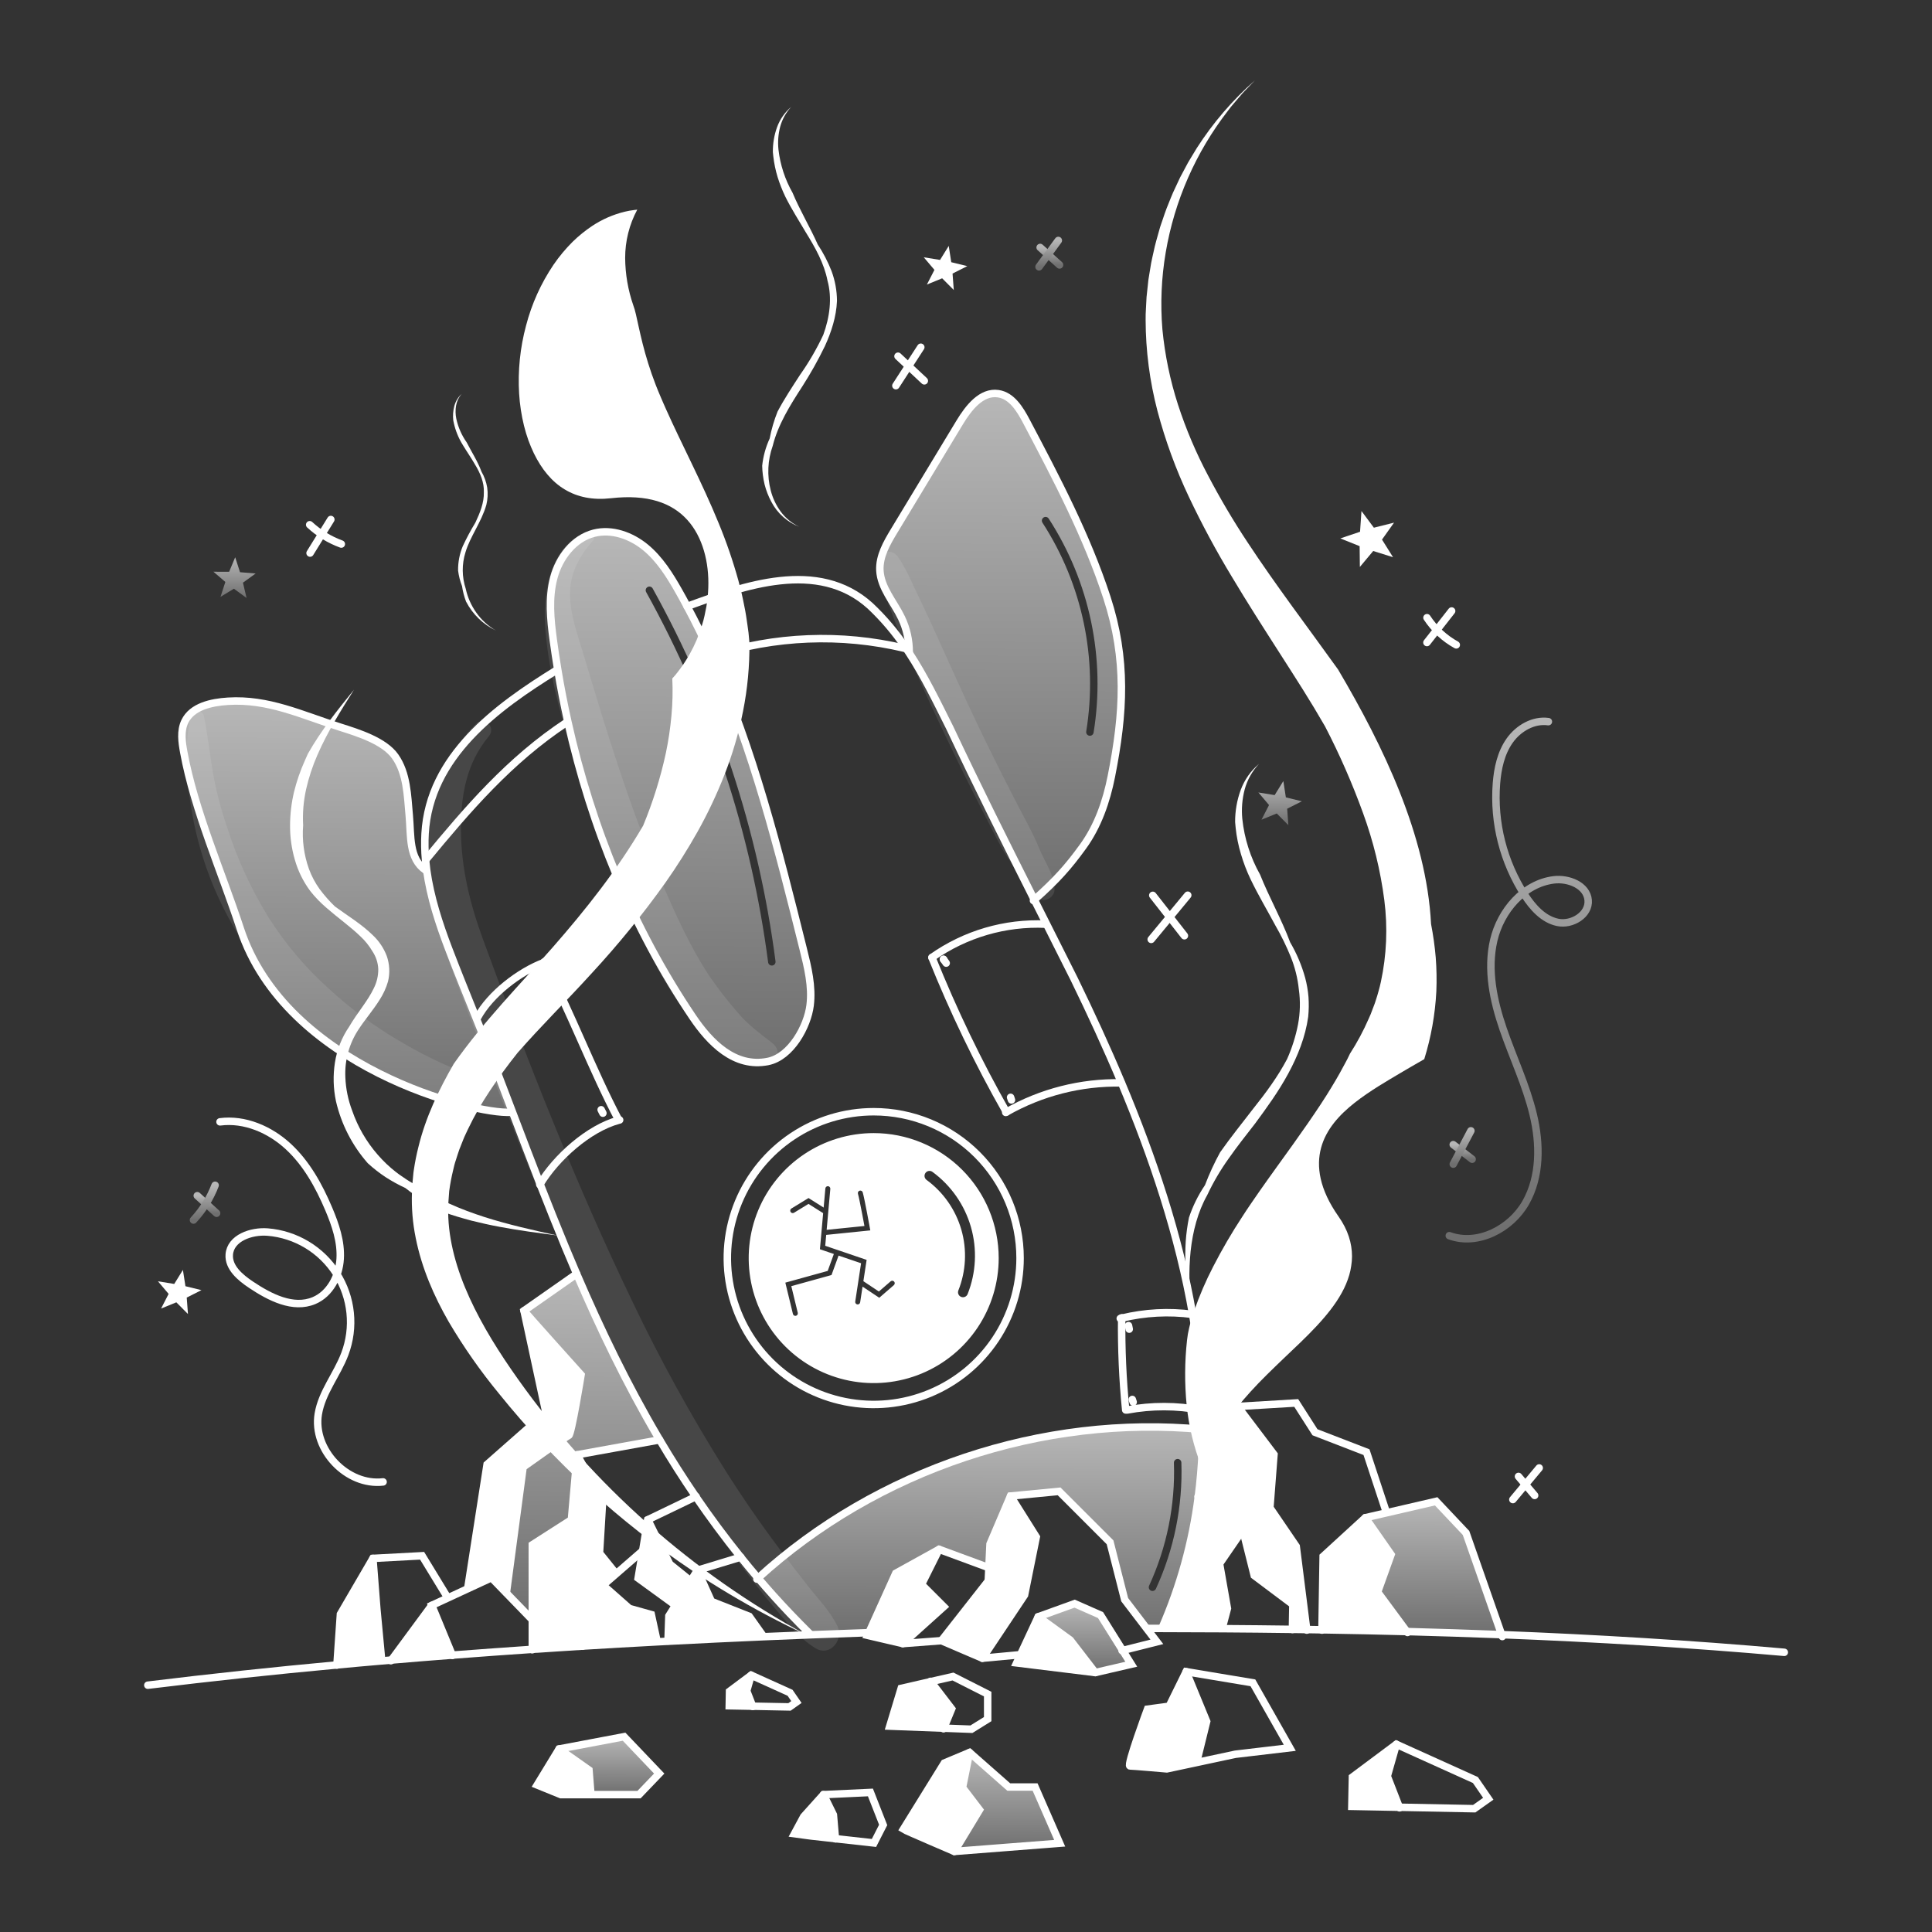 <svg width="960" height="960" viewBox="0 0 960 960" fill="none" xmlns="http://www.w3.org/2000/svg">
<rect x="0" y="0" width="960" height="960" fill="#333333" stroke="none"/>
<g clip-path="url(#clip0_46_7729)">
<g clip-path="url(#clip1_46_7729)">
<path fill-rule="evenodd" clip-rule="evenodd" d="M552.22 385.814C558.502 354.26 559.998 327.504 550.02 296.927C540.055 266.338 524.97 237.715 509.963 209.274C506.81 203.29 502.73 196.624 496.041 195.624C487.67 194.375 481.266 202.647 476.876 209.892C466.02 227.853 455.165 245.81 444.309 263.763C440.646 269.822 436.863 276.35 437.209 283.422C437.513 289.385 440.668 294.553 443.837 299.746C445.293 302.132 446.753 304.524 447.941 307.001C450.497 312.346 451.812 318.201 451.787 324.127L451.639 324.227C458.578 334.812 464.226 346.144 470.069 357.869C470.689 359.114 471.312 360.363 471.939 361.617C485.503 390.426 499.635 418.653 513.953 447.103C525.105 437.163 530.756 430.807 538.088 420.693C545.52 410.468 549.76 398.214 552.22 385.814ZM521.103 257.7C520.546 256.84 519.398 256.594 518.538 257.151C517.678 257.708 517.433 258.856 517.989 259.716C537.859 290.399 545.61 327.374 539.737 363.455C539.573 364.466 540.259 365.418 541.27 365.583C542.281 365.747 543.234 365.061 543.398 364.05C549.419 327.062 541.472 289.156 521.103 257.7Z" fill="url(#paint0_linear_46_7729)"/>
<path fill-rule="evenodd" clip-rule="evenodd" d="M353.601 326.131C349.842 317.723 345.811 309.451 341.434 301.315C340.111 298.793 338.727 296.283 337.317 293.801C332.792 285.801 327.808 277.84 320.724 271.991C313.64 266.142 304.018 262.68 295.118 264.955C285.029 267.552 277.845 277.022 275.162 287.087C272.479 297.152 273.527 307.81 274.927 318.122C275.595 323.046 276.337 327.962 277.153 332.872C278.587 341.557 280.269 350.19 282.197 358.772C293.841 410.949 314.357 461.161 344.241 505.425C352.624 517.814 364.914 530.771 381.581 527.433C392.939 525.17 401.253 510.012 402.539 499.539C403.701 490.118 401.389 480.659 399.089 471.448C386.801 422.164 374.286 372.323 353.601 326.131ZM324.312 292.412C323.815 291.516 322.686 291.193 321.79 291.691C320.895 292.188 320.572 293.317 321.069 294.212C352.686 351.163 373.25 413.579 381.678 478.17C381.81 479.186 382.741 479.901 383.756 479.769C384.772 479.636 385.488 478.706 385.355 477.69C376.868 412.635 356.156 349.772 324.312 292.412Z" fill="url(#paint1_linear_46_7729)"/>
<path fill-rule="evenodd" clip-rule="evenodd" d="M577.322 809.128C586.452 788.298 592.552 766.268 595.435 743.709C596.4 736.245 597.045 728.76 597.369 721.255C597.53 717.595 597.616 713.948 597.641 710.288C518.028 702.709 435.719 730.232 376.667 784.14C381.737 790.087 386.967 795.898 392.357 801.573C395.634 805.019 398.96 808.411 402.335 811.749L402.36 812.33C412.143 811.946 421.943 811.588 431.76 811.255L445.101 781.778L466.624 769.859L491.069 778.872L491.378 778.885L491.934 767.238L502.122 743.375L526.27 741.05L551.579 766.36L558.849 794.872L569.965 809.437H569.977L570.336 809.153H570.358C572.675 809.153 575.004 809.153 577.322 809.165V809.128ZM587.022 726.738C586.988 725.715 586.131 724.913 585.107 724.947C584.083 724.981 583.281 725.839 583.315 726.862C584.018 747.899 579.795 768.808 570.985 787.924C570.556 788.854 570.963 789.956 571.893 790.385C572.823 790.813 573.924 790.407 574.353 789.477C583.406 769.836 587.744 748.352 587.022 726.738Z" fill="url(#paint2_linear_46_7729)"/>
<path fill-rule="evenodd" clip-rule="evenodd" d="M434.131 564.884C446.049 564.883 457.701 568.416 467.611 575.037C477.522 581.657 485.246 591.068 489.808 602.079C494.369 613.09 495.563 625.207 493.238 636.896C490.914 648.586 485.174 659.324 476.747 667.751C468.319 676.179 457.581 681.918 445.892 684.243C434.202 686.568 422.086 685.374 411.075 680.812C400.064 676.25 390.653 668.526 384.032 658.615C377.412 648.705 373.878 637.054 373.88 625.135C373.882 609.156 380.231 593.833 391.529 582.534C402.828 571.235 418.152 564.886 434.131 564.884ZM459.865 582.829C460.671 581.727 462.219 581.487 463.321 582.294C472.553 589.05 479.279 598.682 482.443 609.675C485.607 620.669 485.031 632.402 480.803 643.032C480.299 644.301 478.861 644.921 477.592 644.417C476.322 643.912 475.703 642.474 476.207 641.205C480.03 631.593 480.551 620.984 477.69 611.043C474.829 601.103 468.747 592.394 460.4 586.285C459.298 585.479 459.058 583.931 459.865 582.829ZM412.581 590.754C412.642 590.074 412.14 589.473 411.46 589.412C410.78 589.352 410.179 589.854 410.118 590.534L409.267 600.038L402.409 595.708L401.759 595.298L401.104 595.698L393.249 600.498C392.666 600.854 392.482 601.615 392.838 602.198C393.195 602.781 393.956 602.965 394.538 602.609L401.738 598.209L409.019 602.807L407.5 619.772L407.413 620.74L408.333 621.053L414.34 623.098L411.28 631.515L391.384 637.017L390.23 637.336L390.512 638.5L394.003 652.901C394.164 653.565 394.832 653.973 395.496 653.812C396.16 653.651 396.567 652.982 396.407 652.319L393.198 639.082L412.553 633.729L413.168 633.559L413.386 632.96L416.682 623.895L427.864 627.701L426.485 636.758C426.424 636.921 426.399 637.092 426.409 637.261L424.964 646.751C424.861 647.426 425.325 648.057 426 648.159C426.675 648.262 427.306 647.798 427.409 647.123L428.598 639.314L436.121 644.33L436.905 644.852L437.616 644.235L444.161 638.562C444.677 638.115 444.733 637.334 444.286 636.818C443.839 636.302 443.058 636.246 442.542 636.694L436.709 641.749L429.009 636.616L430.465 627.05L430.621 626.027L429.641 625.694L410.05 619.025L410.534 613.612L431.116 611.512L432.446 611.376L432.207 610.061L430.99 610.282C432.207 610.061 432.207 610.06 432.207 610.06L432.207 610.06L432.206 610.058L432.205 610.05L432.199 610.019L432.177 609.897L432.092 609.434C432.019 609.034 431.913 608.458 431.783 607.759C431.524 606.359 431.169 604.461 430.787 602.467C430.029 598.514 429.144 594.081 428.688 592.486C428.501 591.829 427.816 591.449 427.16 591.637C426.503 591.824 426.123 592.509 426.31 593.165C426.728 594.627 427.589 598.922 428.358 602.933C428.739 604.92 429.093 606.813 429.352 608.209C429.419 608.571 429.48 608.9 429.533 609.188L410.759 611.103L412.581 590.754Z" fill="#fff"/>
<path d="M728.461 761.711L746.155 812.244C730.44 811.638 714.733 811.127 699.034 810.71L684.534 791.088L691.223 772.468L678.423 754.144L688.945 751.708L713.624 746L728.461 761.711Z" fill="url(#paint3_linear_46_7729)"/>
<path d="M684.531 791.088L699.031 810.71C684.986 810.352 670.937 810.06 656.882 809.833L657.463 773.346L678.42 754.146L691.22 772.47L684.531 791.088Z" fill="#fff"/>
<path d="M689.328 882.584L695.325 898.014L671.722 897.569L672.018 883.017L693.841 866.733L689.328 882.584Z" fill="#fff"/>
<path d="M644.089 768.4L649.294 809.709C646.933 809.672 644.559 809.647 642.194 809.622L642.417 797.27L623.217 782.87L617.542 760.182L595.434 743.712C596.398 736.246 597.041 728.761 597.363 721.259L597.536 721.271L615.001 698.863L633.04 722.726L631 749.198L644.089 768.4Z" fill="#fff"/>
<path d="M617.542 760.178L605.981 776.978L609.9 799.233L607.292 809.051V809.273C597.302 809.211 587.311 809.174 577.321 809.162V809.125C586.451 788.295 592.551 766.265 595.434 743.706L617.542 760.178Z" fill="#fff"/>
<path d="M589.4 830.654L599.575 855.383L594.63 875.462L594.691 875.771L579.791 878.949C579.791 878.949 563.211 877.49 561.468 877.49C559.725 877.49 570.197 849.275 570.197 849.275L580.954 847.816L589.4 830.654Z" fill="#fff"/>
<path d="M557.847 820.107L562.125 826.945L544.234 831.087L531.795 814.951L515.87 803.378L533.972 796.838L546.843 802.513L557.847 820.107Z" fill="url(#paint4_linear_46_7729)"/>
<path d="M531.795 814.951L544.234 831.087L505.175 826.289L507.042 822.283L515.87 803.378L531.795 814.951Z" fill="#fff"/>
<path d="M514.337 887.962L526.553 915.893L474.19 919.973L486.703 899.313L478.258 888.259L481.757 870.801L501.243 887.962H514.337Z" fill="url(#paint5_linear_46_7729)"/>
<path d="M502.121 743.375L514.918 763.739L509.095 792.547L488.15 823.965L467.786 815.236L491.068 785.562L491.377 778.885L491.933 767.238L502.121 743.375Z" fill="#fff"/>
<path d="M478.258 888.259L486.703 899.313L474.19 919.973C474.19 919.973 449.746 909.5 448.881 908.92L469.245 876.043L481.757 870.801L478.258 888.259Z" fill="#fff"/>
<path d="M462.506 835.575L472.88 849.126L468.936 858.721L442.118 857.707L447.793 838.95L462.506 835.575Z" fill="#fff"/>
<path d="M468.948 798.359L448.584 816.695L431.138 812.615L431.756 811.255L445.097 781.778L466.623 769.859L457.894 787.305L468.948 798.359Z" fill="#fff"/>
<path d="M414.113 901.786L415.114 913.631L402.836 912.258L394.762 911.17L399.35 902.663L409.167 891.746L414.113 901.786Z" fill="#fff"/>
<path d="M379.27 812.985L379.282 813.27C363.482 813.95 347.701 814.704 331.94 815.532L331.927 815.384L332.36 802.946L335.674 797.654L343.241 785.537L346.541 780.257L353.527 795.75L372.296 803.168L379.27 812.985Z" fill="#fff"/>
<path d="M371.023 840.212L373.99 847.803L362.368 847.581L362.504 840.422L373.249 832.397L371.023 840.212Z" fill="#fff"/>
<path d="M319.34 770.564L321.887 755.158L332.805 777.203L342.833 785.277L343.241 785.537L335.674 797.654L335.414 797.493L317.09 784.177L318.277 777.03L318.895 773.284L319.34 770.564Z" fill="#fff"/>
<path d="M327.785 715.456L286.761 722.875L283.929 755.158L264.505 767.6V804.891L251.523 791.5L251.634 791.389L259.934 728.989C259.934 728.989 281.312 713.706 282.623 713.274C283.934 712.842 288.731 683.167 288.731 683.167C288.731 683.167 261.231 652.615 260.367 651.304L286.542 632.98H286.554C298.449 660.651 311.53 687.828 326.8 713.805C327.118 714.356 327.451 714.912 327.785 715.456Z" fill="url(#paint6_linear_46_7729)"/>
<path d="M310.104 862.949L327.563 881.273L317.523 891.746H293.635L292.658 879.53L277.821 869.057L310.104 862.949Z" fill="url(#paint7_linear_46_7729)"/>
<path d="M326.475 815.384L326.499 815.817C314.11 816.472 301.737 817.181 289.382 817.943L290.037 810.364L299.637 787.676L312.731 799.236L323.631 802.29L326.475 815.384Z" fill="#fff"/>
<path d="M264.505 804.887V767.6L283.929 755.162L286.761 722.879L299.422 746L297.888 771.742L305.962 781.782L306.162 782.017L299.634 787.68L290.034 810.368L289.379 817.948C281.082 818.455 272.789 818.989 264.502 819.548L264.505 804.887Z" fill="#fff"/>
<path d="M292.658 879.53L293.635 891.746H278.687L266.904 886.948L277.821 869.057L292.658 879.53Z" fill="#fff"/>
<path d="M288.727 683.161C288.727 683.161 283.927 712.835 282.619 713.268C281.311 713.701 259.93 728.983 259.93 728.983L251.63 791.383L251.519 791.494L244.211 783.965L232.511 789.38L232.424 789.195L242.019 727.67L271.26 701.915L260.36 651.296C261.228 652.609 288.727 683.161 288.727 683.161Z" fill="#fff"/>
<path d="M253.81 552.681C235.659 553.881 142.01 530.363 119.41 461.47C110.249 433.551 96.574 402.554 91.331 373.87C90.392 368.726 89.575 363.17 91.85 358.476C95.461 351.021 105.031 348.968 113.302 348.449C133.394 347.2 149.74 355.2 168.942 361.283C177.98 364.152 190.975 368.183 196.403 375.947C202.239 384.293 202.449 395.161 203.364 405.3C204.279 415.439 203.055 426.591 211.438 432.378L212.006 432.303C213.849 445.803 218.188 459.023 223.006 471.659C227.382 483.12 232.031 494.483 236.594 505.871C238.733 511.2 240.86 516.541 242.924 521.895C246.831 532.046 250.714 542.212 254.571 552.395L253.81 552.681Z" fill="url(#paint8_linear_46_7729)"/>
<path d="M214.541 797.7L224.729 822.416C214.652 823.184 204.575 824 194.499 824.864L214.541 797.7Z" fill="#fff"/>
<path d="M189.664 825.2L189.677 825.287C182.258 825.931 174.84 826.597 167.421 827.287L169.152 802.064L185.3 774.36L187.265 799.669L189.664 825.2Z" fill="#fff"/>
<path d="M276.648 332.956C246.603 351.465 213.392 375.835 211.216 414.275C210.979 418.623 211.057 422.983 211.451 427.32C211.599 428.989 211.785 430.646 212.007 432.302C213.85 445.802 218.189 459.021 223.007 471.658C227.383 483.119 232.032 494.482 236.595 505.87C238.734 511.199 240.861 516.54 242.925 521.894C246.832 532.045 250.714 542.211 254.572 552.394C259.123 564.4 263.723 576.389 268.372 588.362C272.438 598.773 276.601 609.15 280.86 619.495C282.726 623.996 284.622 628.489 286.547 632.972C298.442 660.644 311.523 687.82 326.793 713.797C327.115 714.354 327.448 714.91 327.782 715.454C333.456 725.049 339.441 734.455 345.735 743.67C352.783 753.981 360.218 764 368.04 773.727C370.847 777.239 373.72 780.709 376.658 784.138C381.724 790.085 386.954 795.896 392.348 801.571C395.624 805.009 398.95 808.401 402.326 811.747" stroke="#fff" stroke-width="3.709" stroke-miterlimit="10" stroke-linecap="round"/>
<path d="M577.321 809.128C586.451 788.298 592.551 766.268 595.434 743.709C596.399 736.242 597.042 728.758 597.363 721.255C597.524 717.595 597.61 713.948 597.635 710.288C597.635 707.088 597.594 703.882 597.512 700.669C597.019 684.721 595.382 668.829 592.612 653.116C585.849 613.933 572.817 575.11 557.251 538.016C549.857 520.409 541.894 503.186 533.758 486.494C529.158 477.283 524.558 468.129 519.958 459.033C517.958 455.039 515.955 451.062 513.949 447.101C499.631 418.651 485.499 390.424 471.935 361.615C465.407 348.558 459.311 335.934 451.635 324.225C451.091 323.397 450.547 322.581 449.978 321.765C444.9 314.219 438.995 307.264 432.372 301.03C406.407 277.538 369.326 291.139 341.432 301.314H341.42" stroke="#fff" stroke-width="3.709" stroke-miterlimit="10" stroke-linecap="round"/>
<path d="M570.335 809.153C572.659 809.153 574.996 809.153 577.321 809.165C587.311 809.177 597.301 809.214 607.292 809.276C618.926 809.35 630.559 809.466 642.192 809.622C644.553 809.647 646.927 809.672 649.292 809.709C651.827 809.746 654.361 809.783 656.884 809.833C670.942 810.055 684.992 810.348 699.033 810.711C714.736 811.131 730.443 811.642 746.154 812.244C792.94 814.074 839.726 816.868 886.612 821.022" stroke="#fff" stroke-width="3.709" stroke-miterlimit="10" stroke-linecap="round"/>
<path d="M73.452 837.368C104.785 833.535 136.108 830.176 167.421 827.291C174.839 826.586 182.258 825.919 189.677 825.291C191.284 825.143 192.891 825.007 194.499 824.87C204.575 824.004 214.652 823.188 224.729 822.422C237.984 821.396 251.242 820.436 264.505 819.541C272.801 818.985 281.093 818.454 289.382 817.947C301.746 817.181 314.118 816.472 326.499 815.82C328.317 815.72 330.122 815.62 331.94 815.536C347.704 814.707 363.485 813.953 379.282 813.273C386.961 812.951 394.652 812.638 402.354 812.333C412.134 811.95 421.934 811.592 431.754 811.258" stroke="#fff" stroke-width="3.709" stroke-miterlimit="10" stroke-linecap="round"/>
<path d="M513.521 447.486C513.669 447.362 513.805 447.226 513.954 447.102C525.106 437.162 530.754 430.802 538.089 420.692C545.52 410.467 549.761 398.214 552.221 385.813C558.502 354.259 559.998 327.503 550.021 296.926C540.044 266.349 524.971 237.714 509.961 209.276C506.808 203.292 502.728 196.627 496.039 195.626C487.668 194.377 481.264 202.649 476.874 209.894C466.019 227.859 455.163 245.816 444.307 263.765C440.647 269.824 436.864 276.352 437.207 283.424C437.652 292.129 444.168 299.139 447.939 307.003C450.495 312.349 451.81 318.203 451.784 324.128" stroke="#fff" stroke-width="3.709" stroke-miterlimit="10" stroke-linecap="round"/>
<path d="M211.438 432.377C203.055 426.59 204.279 415.438 203.364 405.299C202.449 395.16 202.239 384.292 196.403 375.946C190.975 368.181 177.98 364.146 168.942 361.282C149.742 355.199 133.394 347.199 113.303 348.448C105.031 348.967 95.461 351.02 91.851 358.475C89.575 363.175 90.392 368.725 91.331 373.869C96.574 402.554 110.249 433.551 119.41 461.469C142.01 530.362 235.659 553.879 253.81 552.68" stroke="#fff" stroke-width="3.709" stroke-miterlimit="10" stroke-linecap="round"/>
<path d="M282.2 358.772C293.847 410.949 314.36 461.161 344.244 505.425C352.627 517.814 364.917 530.771 381.584 527.433C392.947 525.17 401.256 510.012 402.542 499.539C403.704 490.118 401.392 480.659 399.092 471.448C386.802 422.164 374.292 372.323 353.604 326.13C349.845 317.723 345.814 309.451 341.437 301.315C340.114 298.793 338.73 296.283 337.32 293.798C332.795 285.798 327.82 277.823 320.727 271.987C313.634 266.151 304.027 262.677 295.121 264.952C285.032 267.552 277.848 277.02 275.165 287.084C272.482 297.148 273.533 307.807 274.93 318.118C275.597 323.039 276.339 327.956 277.156 332.869C278.589 341.549 280.27 350.183 282.2 358.772Z" stroke="#fff" stroke-width="3.709" stroke-miterlimit="10" stroke-linecap="round"/>
<path d="M354.06 325.933C384.908 315.935 417.912 314.618 449.46 322.125" stroke="#fff" stroke-width="3.709" stroke-miterlimit="10" stroke-linecap="round"/>
<path d="M211.5 427.32C232.075 402.42 253.094 377.689 281.63 358.896" stroke="#fff" stroke-width="3.709" stroke-miterlimit="10" stroke-linecap="round"/>
<path d="M376.105 784.647C376.29 784.473 376.476 784.313 376.661 784.14C435.713 730.232 518.022 702.709 597.635 710.288C597.722 710.3 597.796 710.3 597.882 710.313" stroke="#fff" stroke-width="3.709" stroke-miterlimit="10" stroke-linecap="round"/>
<path d="M494.394 625.135C494.395 637.053 490.863 648.704 484.242 658.614C477.622 668.524 468.212 676.249 457.202 680.811C446.192 685.373 434.076 686.568 422.387 684.244C410.698 681.92 399.96 676.182 391.532 667.756C383.104 659.329 377.363 648.593 375.037 636.904C372.711 625.216 373.903 613.1 378.462 602.088C383.022 591.077 390.745 581.665 400.653 575.043C410.562 568.421 422.212 564.885 434.13 564.884C450.111 564.883 465.438 571.231 476.739 582.53C488.041 593.829 494.391 609.154 494.394 625.135Z" stroke="#fff" stroke-width="3.709" stroke-miterlimit="10" stroke-linecap="round"/>
<path d="M506.869 625.135C506.871 639.52 502.606 653.583 494.615 665.545C486.625 677.506 475.266 686.83 461.976 692.336C448.687 697.842 434.062 699.284 419.953 696.479C405.844 693.674 392.884 686.748 382.711 676.577C372.538 666.406 365.61 653.447 362.802 639.338C359.994 625.229 361.434 610.605 366.937 597.314C372.441 584.024 381.763 572.663 393.723 564.67C405.683 556.677 419.745 552.41 434.13 552.409C443.682 552.408 453.14 554.288 461.965 557.942C470.79 561.597 478.808 566.953 485.563 573.707C492.317 580.46 497.675 588.478 501.331 597.302C504.987 606.126 506.869 615.584 506.869 625.135V625.135Z" stroke="#fff" stroke-width="3.709" stroke-miterlimit="10" stroke-linecap="round"/>
<path d="M519.58 459.219C499.429 458.308 479.548 464.133 463.075 475.775" stroke="#fff" stroke-width="3.709" stroke-miterlimit="10" stroke-linecap="round"/>
<path d="M463.075 475.775C473.666 502.18 486.025 527.841 500.069 552.582C500.069 552.594 500.081 552.594 500.081 552.607" stroke="#fff" stroke-width="3.709" stroke-miterlimit="10" stroke-linecap="round"/>
<path d="M499.735 552.767L500.069 552.582C517.431 542.719 537.128 537.71 557.093 538.082" stroke="#fff" stroke-width="3.709" stroke-miterlimit="10" stroke-linecap="round"/>
<path d="M268.214 588.611C268.264 588.525 268.314 588.451 268.375 588.364C276.325 575.184 292.535 560.619 307.421 556.625C307.582 556.588 307.743 556.538 307.904 556.501" stroke="#fff" stroke-width="3.709" stroke-miterlimit="10" stroke-linecap="round"/>
<path d="M307.372 556.44C294.142 531.315 283.756 503.31 270.539 478.174C270.489 478.087 270.452 478.001 270.403 477.914" stroke="#fff" stroke-width="3.709" stroke-miterlimit="10" stroke-linecap="round"/>
<path d="M270.835 478.063L270.535 478.174C258.109 482.786 243.605 494 237.3 505.585" stroke="#fff" stroke-width="3.709" stroke-miterlimit="10" stroke-linecap="round"/>
<path d="M592.875 653.153L592.615 653.116C580.847 651.538 568.888 652.171 557.352 654.983C557.117 655.032 556.882 655.083 556.652 655.143" stroke="#fff" stroke-width="3.709" stroke-miterlimit="10" stroke-linecap="round"/>
<path d="M596.794 700.693C584.695 698.377 572.269 698.348 560.159 700.607" stroke="#fff" stroke-width="3.709" stroke-miterlimit="10" stroke-linecap="round"/>
<path d="M559.355 700.607C557.861 685.447 557.193 670.216 557.355 654.983V654.8" stroke="#fff" stroke-width="3.709" stroke-miterlimit="10" stroke-linecap="round"/>
<path d="M502.591 546.56C502.443 546.115 502.291 545.683 502.158 545.25" stroke="#fff" stroke-width="3.709" stroke-miterlimit="10" stroke-linecap="round"/>
<path d="M468.787 476.641C468.802 476.667 468.819 476.691 468.837 476.715C468.861 476.74 468.874 476.764 468.898 476.789" stroke="#fff" stroke-width="3.709" stroke-miterlimit="10" stroke-linecap="round"/>
<path d="M470.16 478.569C469.628 477.815 469.01 476.95 468.837 476.715" stroke="#fff" stroke-width="3.709" stroke-miterlimit="10" stroke-linecap="round"/>
<path d="M561.111 660.448C561 659.867 560.876 659.273 560.753 658.692" stroke="#fff" stroke-width="3.709" stroke-miterlimit="10" stroke-linecap="round"/>
<path d="M299.582 553.138C299.137 552.273 299.15 552.298 298.705 551.42" stroke="#fff" stroke-width="3.709" stroke-miterlimit="10" stroke-linecap="round"/>
<path d="M268.066 485.765C267.633 484.752 267.707 484.789 267.275 483.775" stroke="#fff" stroke-width="3.709" stroke-miterlimit="10" stroke-linecap="round"/>
<path d="M368.142 773.704L368.043 773.729L346.542 780.257L343.241 785.537L335.674 797.654L332.36 802.946L331.927 815.384" stroke="#fff" stroke-width="3.709" stroke-miterlimit="10" stroke-linecap="round"/>
<path d="M345.887 743.597L345.738 743.671L321.887 755.158L319.34 770.564L318.895 773.284L318.277 777.03L317.09 784.177L335.414 797.493" stroke="#fff" stroke-width="3.709" stroke-miterlimit="10" stroke-linecap="round"/>
<path d="M319.489 770.44L319.34 770.564L306.16 782.013L299.632 787.676L290.037 810.364L289.382 817.944V818.005" stroke="#fff" stroke-width="3.709" stroke-miterlimit="10" stroke-linecap="round"/>
<path d="M327.785 715.456L286.761 722.875L283.929 755.158L264.505 767.596V804.887V819.539V819.749" stroke="#fff" stroke-width="3.709" stroke-miterlimit="10" stroke-linecap="round"/>
<path d="M224.791 822.58L224.729 822.419L214.541 797.703L222.504 794.019L232.519 789.382L244.215 783.967L251.523 791.496L264.505 804.887L264.728 805.122" stroke="#fff" stroke-width="3.709" stroke-miterlimit="10" stroke-linecap="round"/>
<path d="M214.541 797.703L194.499 824.868L194.251 825.201" stroke="#fff" stroke-width="3.709" stroke-miterlimit="10" stroke-linecap="round"/>
<path d="M222.392 793.784L209.744 773.049L185.3 774.36L169.152 802.068L167.421 827.291L167.408 827.377" stroke="#fff" stroke-width="3.709" stroke-miterlimit="10" stroke-linecap="round"/>
<path d="M189.664 825.201L187.265 799.669L185.3 774.36" stroke="#fff" stroke-width="3.709" stroke-miterlimit="10" stroke-linecap="round"/>
<path d="M299.632 787.676L312.726 799.236L323.631 802.29L326.475 815.384" stroke="#fff" stroke-width="3.709" stroke-miterlimit="10" stroke-linecap="round"/>
<path d="M321.887 755.158L332.805 777.203L342.833 785.277" stroke="#fff" stroke-width="3.709" stroke-miterlimit="10" stroke-linecap="round"/>
<path d="M346.542 780.257L353.528 795.75L372.297 803.168L379.27 812.985" stroke="#fff" stroke-width="3.709" stroke-miterlimit="10" stroke-linecap="round"/>
<path d="M286.761 722.875L299.422 745.996L297.888 771.738L305.962 781.778" stroke="#fff" stroke-width="3.709" stroke-miterlimit="10" stroke-linecap="round"/>
<path d="M595.286 743.597L595.434 743.709L617.542 760.178L623.217 782.866L642.418 797.271L642.196 809.622V809.709" stroke="#fff" stroke-width="3.709" stroke-miterlimit="10" stroke-linecap="round"/>
<path d="M617.542 760.178L605.981 776.981L609.9 799.236L607.292 809.054" stroke="#fff" stroke-width="3.709" stroke-miterlimit="10" stroke-linecap="round"/>
<path d="M656.885 810.006V809.833L657.466 773.346L678.423 754.144L688.945 751.708L713.624 745.996L728.461 761.711L746.155 812.244L746.488 813.196" stroke="#fff" stroke-width="3.709" stroke-miterlimit="10" stroke-linecap="round"/>
<path d="M678.423 754.144L691.22 772.468L684.531 791.088L699.034 810.71L699.368 811.168" stroke="#fff" stroke-width="3.709" stroke-miterlimit="10" stroke-linecap="round"/>
<path d="M688.896 751.523L679.004 721.564L653.398 711.673L644.088 697.12L614.995 698.863L597.536 721.267" stroke="#fff" stroke-width="3.709" stroke-miterlimit="10" stroke-linecap="round"/>
<path d="M614.995 698.863L633.034 722.726L630.994 749.198L644.088 768.4L649.293 809.709L649.33 810.006" stroke="#fff" stroke-width="3.709" stroke-miterlimit="10" stroke-linecap="round"/>
<path d="M481.757 870.8L469.245 876.042L448.881 908.92C449.746 909.501 474.19 919.973 474.19 919.973L526.553 915.893L514.337 887.962H501.243L481.757 870.8Z" stroke="#fff" stroke-width="3.709" stroke-miterlimit="10" stroke-linecap="round"/>
<path d="M481.757 870.801L478.258 888.259L486.703 899.313L474.19 919.973" stroke="#fff" stroke-width="3.709" stroke-miterlimit="10" stroke-linecap="round"/>
<path d="M491.068 785.562L467.786 815.236L488.15 823.965L506.919 822.222" stroke="#fff" stroke-width="3.709" stroke-miterlimit="10" stroke-linecap="round"/>
<path d="M502.121 743.375L514.918 763.739L509.095 792.547L488.15 823.965" stroke="#fff" stroke-width="3.709" stroke-miterlimit="10" stroke-linecap="round"/>
<path d="M491.068 778.873L466.623 769.859L445.097 781.778L431.756 811.255L431.138 812.615L448.584 816.695L467.786 815.236" stroke="#fff" stroke-width="3.709" stroke-miterlimit="10" stroke-linecap="round"/>
<path d="M466.623 769.859L457.894 787.305L468.948 798.359L448.584 816.695" stroke="#fff" stroke-width="3.709" stroke-miterlimit="10" stroke-linecap="round"/>
<path d="M544.234 831.087L562.125 826.945L557.847 820.107L546.843 802.513L533.972 796.838L515.87 803.378L507.042 822.283L505.175 826.289L544.234 831.087Z" stroke="#fff" stroke-width="3.709" stroke-miterlimit="10" stroke-linecap="round"/>
<path d="M515.87 803.378L531.795 814.951L544.234 831.087" stroke="#fff" stroke-width="3.709" stroke-miterlimit="10" stroke-linecap="round"/>
<path d="M589.4 830.654L622.56 836.181L640.884 868.476L613.831 871.676L597.041 875.261L594.691 875.768L579.791 878.946C579.791 878.946 563.211 877.487 561.468 877.487C559.725 877.487 570.197 849.272 570.197 849.272L580.954 847.813L589.4 830.654Z" stroke="#fff" stroke-width="3.709" stroke-miterlimit="10" stroke-linecap="round"/>
<path d="M589.401 830.654L599.576 855.383L594.631 875.462" stroke="#fff" stroke-width="3.709" stroke-miterlimit="10" stroke-linecap="round"/>
<path d="M409.167 891.746L399.35 902.663L394.762 911.17L402.836 912.258L415.114 913.631L434.266 915.757L438.841 906.805L432.51 890.658L409.167 891.746Z" stroke="#fff" stroke-width="3.709" stroke-miterlimit="10" stroke-linecap="round"/>
<path d="M693.841 866.733L672.018 883.017L671.722 897.569L695.325 898.014L732.529 898.732L739.515 893.786L733.11 884.476L693.841 866.733Z" stroke="#fff" stroke-width="3.709" stroke-miterlimit="10" stroke-linecap="round"/>
<path d="M277.821 869.057L266.904 886.948L278.687 891.746H293.635H317.523L327.563 881.273L310.104 862.949L277.821 869.057Z" stroke="#fff" stroke-width="3.709" stroke-miterlimit="10" stroke-linecap="round"/>
<path d="M557.538 820.181L557.847 820.107L574.848 815.817L569.976 809.437H569.964L558.848 794.872L551.578 766.36L526.269 741.05L502.121 743.375L491.933 767.238L491.377 778.885L491.068 785.562" stroke="#fff" stroke-width="3.709" stroke-miterlimit="10" stroke-linecap="round"/>
<path d="M563.065 696.687C562.929 696.255 562.78 695.809 562.632 695.377" stroke="#fff" stroke-width="3.709" stroke-miterlimit="10" stroke-linecap="round"/>
<path d="M286.539 632.974L260.364 651.298L271.269 701.917L242.028 727.672L232.433 789.197" stroke="#fff" stroke-width="3.709" stroke-miterlimit="10" stroke-linecap="round"/>
<path d="M260.363 651.3C261.228 652.611 288.727 683.163 288.727 683.163C288.727 683.163 283.927 712.837 282.619 713.27C281.311 713.703 259.93 728.985 259.93 728.985L251.63 791.385" stroke="#fff" stroke-width="3.709" stroke-miterlimit="10" stroke-linecap="round"/>
<path d="M462.506 835.575L447.793 838.95L442.118 857.707L468.936 858.721L482.697 859.24L490.771 854.22V841.782L473.535 833.053L462.506 835.575Z" stroke="#fff" stroke-width="3.709" stroke-miterlimit="10" stroke-linecap="round"/>
<path d="M462.407 835.451L462.506 835.575L472.88 849.126L468.936 858.721L468.812 859.018" stroke="#fff" stroke-width="3.709" stroke-miterlimit="10" stroke-linecap="round"/>
<path d="M373.249 832.397L362.504 840.422L362.368 847.581L373.99 847.803L392.302 848.162L395.739 845.726L392.586 841.139L373.249 832.397Z" stroke="#fff" stroke-width="3.709" stroke-miterlimit="10" stroke-linecap="round"/>
<path d="M373.249 832.397L371.023 840.212L373.99 847.803L374.04 847.939" stroke="#fff" stroke-width="3.709" stroke-miterlimit="10" stroke-linecap="round"/>
<path d="M277.821 869.057L292.658 879.53L293.635 891.746" stroke="#fff" stroke-width="3.709" stroke-miterlimit="10" stroke-linecap="round"/>
<path d="M693.841 866.733L689.328 882.584L695.325 898.014L695.436 898.299" stroke="#fff" stroke-width="3.709" stroke-miterlimit="10" stroke-linecap="round"/>
<path d="M409.167 891.746L414.113 901.786L415.114 913.631L415.126 913.717" stroke="#fff" stroke-width="3.709" stroke-miterlimit="10" stroke-linecap="round"/>
<path d="M623.517 39.973L620.005 43.623C618.852 44.856 617.621 46.012 616.557 47.323L613.268 51.165C612.727 51.81 612.158 52.431 611.64 53.096L610.108 55.106C594.199 75.63 583.599 99.762 579.249 125.363C577.088 138.007 576.53 150.873 577.588 163.657C578.815 176.378 581.416 188.928 585.345 201.089C589.304 213.247 594.309 225.039 600.305 236.332C606.26 247.692 612.791 258.739 619.873 269.432C634.019 290.932 649.673 311.453 664.883 332.672C676.454 352.289 687.163 372.538 695.55 393.679C703.903 414.772 709.941 436.909 711.087 459.165C712.156 464.648 712.93 470.184 713.407 475.75C713.843 481.368 713.943 487.007 713.707 492.637C713.116 504.061 711.1 515.366 707.707 526.29L706.845 526.79C706.291 527.115 705.488 527.596 704.427 528.181C702.307 529.354 699.462 531.069 696.08 533.044C689.337 537.052 680.687 542.009 673.123 547.956C665.553 553.931 658.947 561.087 656.442 570.338C653.951 579.563 655.587 590.905 665.075 604.413C669.835 611.154 671.801 617.834 671.808 624.229C671.805 625.823 671.676 627.415 671.42 628.988C671.201 630.536 670.873 632.067 670.438 633.569C669.524 636.64 668.275 639.6 666.713 642.397C660.381 653.917 649.162 664.258 637.871 674.974C632.285 680.338 626.544 685.82 621.415 691.488C616.541 696.809 612.078 702.492 608.063 708.488C607.163 709.862 606.226 711.21 605.428 712.519C604.663 713.86 603.94 715.127 603.258 716.319C602.564 717.558 601.917 718.713 601.315 719.784C600.75 720.873 600.294 721.884 599.843 722.816L597.027 728.816C593.179 719.012 590.696 708.725 589.648 698.245C588.582 687.48 588.645 676.632 589.836 665.88C590.046 663.856 590.394 661.848 590.879 659.871C591.548 656.988 592.378 654.145 593.367 651.356C595.987 643.804 599.151 636.451 602.833 629.356C607.232 620.789 612.089 612.465 617.381 604.419C618.738 602.298 620.13 600.203 621.556 598.133C622.974 596.043 624.41 593.933 625.81 591.961C628.637 587.913 631.465 583.97 634.248 580.094C645.448 564.651 655.326 550.703 661.518 540.394C664.677 535.249 666.966 531.044 668.498 528.12C669.311 526.658 669.854 525.52 670.222 524.739L670.799 523.552C674.37 518.005 677.488 512.179 680.122 506.131C680.442 505.394 680.809 504.659 681.1 503.917L681.937 501.687C682.475 500.194 683.144 498.715 683.575 497.187C684.048 495.666 684.592 494.15 684.969 492.587C685.389 491.036 685.834 489.481 686.15 487.887C689.017 474.551 689.596 460.825 687.862 447.295C685.951 432.534 682.408 418.03 677.298 404.049C671.957 389.298 665.656 374.913 658.436 360.985C654.88 354.81 651.189 348.677 647.363 342.585L641.533 333.395L635.618 324.155C627.704 311.811 619.712 299.348 612.072 286.548C604.297 273.709 597.183 260.481 590.757 246.916C584.261 233.189 579.034 218.896 575.14 204.216C571.275 189.453 569.298 174.26 569.255 158.999C569.197 157.099 569.32 155.192 569.415 153.292C569.51 151.392 569.591 149.492 569.715 147.6L570.322 141.941L570.622 139.117L571.075 136.317L571.999 130.722C572.347 128.866 572.799 127.03 573.199 125.187C573.932 121.487 575.052 117.881 576.051 114.258C576.512 112.435 577.221 110.683 577.795 108.898C578.421 107.127 578.956 105.33 579.659 103.589C581.095 100.121 582.351 96.589 584.017 93.235L586.394 88.159L589.031 83.217L590.349 80.752C590.804 79.94 591.307 79.152 591.785 78.352L594.679 73.577C602.679 61.087 612.385 49.776 623.517 39.973Z" fill="#fff"/>
<path d="M401 812.521L390.918 807.653C387.561 806.018 384.284 804.228 380.961 802.522C368.246 795.752 355.871 788.36 343.834 780.346C307.68 756.102 275.396 726.535 248.075 692.646C238.77 681.364 230.367 669.368 222.943 656.768C215.616 644.008 209.579 630.161 206.594 615.278C205.059 607.807 204.421 600.179 204.694 592.556C204.705 590.647 204.824 588.741 205.048 586.845L205.314 583.993C205.38 583.041 205.495 582.093 205.659 581.153C206.215 577.387 206.962 573.651 207.897 569.96C211.497 555.143 218.059 541.445 225.48 528.592C240.387 507.415 258.154 489.477 274.638 470.718C291.116 451.902 306.761 432.182 319.572 410.264C324.415 398.587 328.197 386.498 330.872 374.143C332.148 368.028 333.07 361.844 333.633 355.622C334.212 349.471 334.354 343.286 334.058 337.114C334.058 337.114 334.313 336.835 334.794 336.304C335.275 335.773 335.952 334.981 336.745 333.943C337.538 332.905 338.508 331.62 339.57 330.093C340.614 328.566 341.67 326.799 342.821 324.793C344.027 322.629 345.121 320.405 346.1 318.129C347.185 315.554 348.133 312.923 348.94 310.248C349.4 308.833 349.761 307.402 350.081 305.94C350.401 304.478 350.716 302.972 350.991 301.44C351.506 298.348 351.824 295.226 351.944 292.093C352.41 279.415 349.162 266.767 341.517 258.336C333.833 249.854 321.824 245.502 303.611 247.568C294.505 248.597 286.916 247.015 280.583 243.178C274.251 239.4 269.152 233.205 265.265 225.225C264.303 223.187 263.415 221.13 262.586 218.867C261.723 216.457 260.982 214.005 260.366 211.52C259.087 206.295 258.278 200.966 257.951 195.597C257.272 184.215 258.434 172.799 261.392 161.787C264.191 151.007 268.805 140.783 275.037 131.553C277.823 127.483 280.983 123.682 284.475 120.2C287.499 117.233 290.797 114.559 294.326 112.214C299.261 108.958 304.722 106.581 310.468 105.186C311.977 104.818 313.507 104.544 315.049 104.364L316.649 104.181C312.682 111.57 310.616 119.831 310.638 128.218C310.698 136.238 312.071 144.194 314.7 151.771C315.574 153.932 316.308 157.635 317.4 162.571C318.492 167.507 319.919 173.671 322.088 180.559C323.165 183.999 324.41 187.609 325.84 191.291C326.201 192.211 326.552 193.142 326.947 194.064C327.342 194.986 327.694 195.901 328.163 196.958C329.076 199.015 329.89 201.053 330.884 203.2C334.676 211.7 339.16 220.878 343.757 230.445C348.354 240.012 353.03 249.983 357.083 259.916C360.947 269.256 364.235 278.825 366.929 288.567L368.55 294.985C369.05 297.03 369.407 299.057 369.794 300.913C370.594 304.613 371.034 307.978 371.429 310.713C371.619 312.084 371.804 313.303 371.929 314.369C372.029 315.441 372.116 316.351 372.185 317.088C372.317 318.563 372.385 319.346 372.385 319.346C372.513 330.783 371.449 342.203 369.211 353.419C367.091 364.175 364.012 374.719 360.011 384.925C356.2 394.658 351.73 404.121 346.634 413.247C341.717 421.991 336.359 430.478 330.579 438.677C319.426 454.321 307.293 469.242 294.253 483.351C287.961 490.285 281.436 497.105 275.241 503.571C269.024 510.085 262.975 516.547 257.201 523.114C252.311 529.225 247.773 535.436 243.588 541.747C239.428 547.932 235.724 554.413 232.507 561.137C231.766 562.798 230.899 564.437 230.242 566.121L228.249 571.166C227.614 572.854 227.149 574.566 226.575 576.266C226.319 577.12 225.984 577.966 225.786 578.83L225.17 581.416C224.331 584.854 223.676 588.334 223.207 591.841C222.989 595.341 222.575 598.866 222.696 602.392C222.831 616.537 226.978 631.048 233.338 644.952C239.707 658.893 248.168 672.303 257.428 685.347C294.933 738.158 344.049 781.664 401 812.521V812.521Z" fill="#fff"/>
<path d="M613.986 411.307C614.448 415.765 615.336 420.168 616.638 424.456C617.898 428.746 619.503 432.926 621.438 436.956C625.266 444.932 629.747 452.396 633.764 459.93C636.651 464.915 639.189 470.094 641.358 475.43C643.454 480.621 644.811 486.081 645.389 491.649C646.203 497.438 646.062 503.32 644.972 509.063C643.82 514.968 642.003 520.723 639.556 526.219C634.934 534.976 629.045 542.975 622.822 550.763C617.306 557.958 611.546 565.046 606.27 572.572C603.392 577.826 600.88 583.273 598.75 588.872C595.36 593.867 592.678 599.306 590.779 605.036C590.001 608.912 589.469 612.834 589.186 616.777C588.941 620.706 588.9 624.644 589.061 628.577C589.249 632.504 589.629 636.413 590.161 640.303C590.733 644.186 591.459 648.04 592.338 651.865C590.84 641.876 590.597 631.739 591.615 621.69C592.688 611.806 595.215 602.075 599.862 593.843C602.866 587.442 606.452 581.33 610.575 575.586C614.675 569.731 619.152 564.053 623.635 558.3C629.442 550.423 635.318 542.338 640.08 533.527C644.838 524.761 648.641 515.265 650.036 505.246C650.357 501.982 650.406 498.697 650.183 495.424C649.917 492.188 649.362 488.983 648.526 485.845C646.824 479.687 644.325 473.778 641.093 468.267C636.805 456.782 630.616 445.854 626.133 434.599C621.321 426.061 618.313 416.625 617.294 406.877C616.824 402.002 617.218 397.081 618.457 392.342C619.737 387.559 622.19 383.171 625.594 379.576C621.507 383.016 618.381 387.456 616.521 392.464C614.639 397.59 613.693 403.012 613.727 408.472" fill="#fff"/>
<path d="M151.549 377.78C149.256 382.837 147.434 388.094 146.105 393.485C144.807 398.964 144.144 404.574 144.129 410.204C144.097 415.92 144.887 421.612 146.473 427.104C148.06 432.743 150.667 438.043 154.164 442.743C156.605 445.835 159.349 448.674 162.356 451.22C165.232 453.72 168.156 456.026 170.989 458.301C173.822 460.576 176.57 462.831 179.022 465.212C181.412 467.419 183.461 469.967 185.104 472.775C186.842 475.385 187.83 478.422 187.96 481.555C187.989 484.865 187.221 488.134 185.722 491.086C182.706 497.472 177.469 503.286 173.539 510.075C169.867 515.423 167.438 521.525 166.429 527.934C165.427 534.33 165.598 540.855 166.936 547.19C169.577 558.601 175.003 569.18 182.73 577.983C185.511 580.538 188.493 582.866 191.647 584.945C194.766 586.953 198.021 588.742 201.388 590.299C207.238 594.911 213.553 598.899 220.231 602.2C224.8 603.924 229.487 605.234 234.172 606.508C238.88 607.675 243.607 608.759 248.361 609.618C257.861 611.418 267.412 612.652 276.922 613.891C264.755 611.227 252.522 608.497 240.711 604.731C228.934 600.931 217.511 596.131 207.632 589.438C206.66 588.961 205.771 588.352 204.832 587.817C203.917 587.252 202.962 586.744 202.079 586.133C200.323 584.91 198.47 583.756 196.836 582.453C193.491 579.856 190.412 576.933 187.645 573.728C182.061 567.32 177.764 559.895 174.99 551.86C172.979 546.581 171.836 541.012 171.607 535.368C171.197 526.899 173.506 518.521 178.196 511.457C179.772 509.038 181.573 506.664 183.396 504.233C185.219 501.802 187.083 499.305 188.757 496.597C190.518 493.849 191.877 490.864 192.792 487.731C193.822 483.517 193.606 479.094 192.17 475.001C190.694 471.139 188.37 467.657 185.37 464.812C179.637 459.161 172.852 455.137 166.438 450.434C163.669 447.769 161.124 444.881 158.828 441.8C156.617 438.73 154.836 435.373 153.533 431.822C151.024 424.862 150.035 417.445 150.633 410.071C150.471 407.1 150.509 404.121 150.744 401.155C150.998 398.169 151.446 395.203 152.085 392.276C153.42 386.342 155.33 380.553 157.79 374.991C162.677 363.744 169.29 353.2 175.9 342.71C167.725 352.81 159.509 362.963 152.951 374.603" fill="#fff"/>
<path d="M384.261 77.785C384.665 81.242 385.376 84.655 386.387 87.985C387.423 91.294 388.693 94.525 390.187 97.653C393.272 103.87 396.921 109.535 400.299 115.283C405.068 122.996 409.526 130.889 411.167 139.391C413.562 148.043 412.3 157.557 409.082 166.391C405.81 173.37 401.929 180.045 397.482 186.34C393.652 192.258 389.707 198.183 386.36 204.519C384.635 208.846 383.323 213.327 382.441 217.9C380.475 222.173 379.22 226.738 378.726 231.414C378.785 234.526 379.18 237.623 379.902 240.65C380.667 243.684 381.804 246.611 383.288 249.365C386.257 255.051 391.195 259.461 397.179 261.771C393.485 260.053 390.286 257.428 387.879 254.14C385.583 250.987 383.913 247.422 382.958 243.64C381.077 236.335 381.429 228.635 383.967 221.531C386.556 211.049 392.499 201.524 398.602 192.103C402.758 185.639 406.521 178.929 409.87 172.011C413.099 164.982 415.559 157.383 415.894 149.511C415.866 144.433 414.944 139.4 413.17 134.641C411.359 130.026 409.066 125.614 406.329 121.48C402.479 112.78 397.415 104.439 393.829 95.804C390.07 89.192 387.684 81.889 386.813 74.333C386.414 70.553 386.697 66.731 387.649 63.05C388.642 59.339 390.528 55.926 393.142 53.109C389.979 55.794 387.564 59.252 386.133 63.146C384.688 67.135 383.977 71.351 384.033 75.592" fill="#fff"/>
<path d="M225.487 210.143C226.341 214.008 227.845 217.699 229.937 221.058C231.937 224.385 234.129 227.516 235.989 230.751C238.645 235.084 240.638 239.787 240.419 244.646C240.567 249.719 238.509 254.828 236.212 259.691C233.897 263.494 231.797 267.424 229.922 271.462C228.341 275.289 227.558 279.398 227.622 283.538C227.962 286.178 228.621 288.767 229.585 291.247C229.968 293.88 230.642 296.463 231.594 298.947C234.84 305.23 240.054 310.277 246.44 313.316C242.544 311.079 239.189 308.011 236.614 304.329C234.106 300.797 232.342 296.792 231.43 292.556C229.495 286.702 229.439 280.389 231.27 274.501C233.617 266.533 239.224 259.454 241.664 250.861C242.35 248.052 242.496 245.138 242.092 242.274C241.629 239.488 240.667 236.809 239.251 234.365C237.394 229.282 234.345 224.607 231.898 219.827C229.396 216.291 227.639 212.284 226.734 208.048C226.298 205.931 226.254 203.752 226.604 201.619C226.97 199.465 227.907 197.448 229.318 195.779C227.599 197.401 226.365 199.469 225.752 201.751C225.135 204.087 224.957 206.517 225.227 208.918" fill="#fff"/>
<path d="M588.523 464.965L572.813 444.892" stroke="#fff" stroke-width="3.709" stroke-linecap="round" stroke-linejoin="round"/>
<path d="M590.189 444.825L572.027 466.781" stroke="#fff" stroke-width="3.709" stroke-linecap="round" stroke-linejoin="round"/>
<path d="M459.29 189.236L446.214 177" stroke="#fff" stroke-width="3.709" stroke-linecap="round" stroke-linejoin="round"/>
<path d="M445.162 191.64C449.286 185.273 453.411 178.907 457.537 172.54" stroke="#fff" stroke-width="3.709" stroke-linecap="round" stroke-linejoin="round"/>
<path d="M169.593 270.337C163.772 268.209 158.432 264.946 153.883 260.737" stroke="#fff" stroke-width="3.709" stroke-linecap="round" stroke-linejoin="round"/>
<path d="M154.072 274.818C157.512 269.258 160.951 263.698 164.389 258.138" stroke="#fff" stroke-width="3.709" stroke-linecap="round" stroke-linejoin="round"/>
<path d="M769.384 358.585C761.942 357.527 754.472 361.871 750.142 368.014C745.812 374.157 744.166 381.808 743.574 389.301C742.085 408.817 747.019 428.285 757.622 444.737C761.58 450.837 766.847 456.808 773.963 458.322C781.079 459.836 789.784 454.531 789.15 447.284C788.503 439.904 779.378 436.284 772.027 437.199C757.138 439.059 745.651 452.582 742.236 467.193C738.821 481.804 742.044 497.168 746.922 511.357C751.8 525.546 758.339 539.203 761.845 553.792C765.351 568.381 765.524 584.53 758.125 597.583C750.726 610.636 734.225 619.176 720.145 613.998" stroke="url(#paint9_linear_46_7729)" stroke-width="3.709" stroke-linecap="round" stroke-linejoin="round"/>
<path d="M109.321 557.441C121.627 555.835 134.114 561.254 143.228 569.678C152.342 578.102 158.48 589.255 163.328 600.678C166.682 608.578 169.541 616.978 169.028 625.547C168.515 634.116 163.95 642.912 156.042 646.247C145.679 650.62 134.054 644.61 124.706 638.356C119.337 634.764 113.46 629.833 113.919 623.39C114.504 615.174 124.833 611.531 133.042 612.209C139.961 612.78 146.654 614.949 152.592 618.545C158.531 622.14 163.555 627.065 167.269 632.931C170.982 638.797 173.284 645.444 173.993 652.351C174.703 659.257 173.8 666.234 171.356 672.732C167.513 682.951 159.949 691.799 158.166 702.571C155.224 720.345 172.458 738.433 190.355 736.355" stroke="#fff" stroke-width="3.709" stroke-linecap="round" stroke-linejoin="round"/>
<path d="M526.481 131.649L516.845 122.962" stroke="url(#paint10_linear_46_7729)" stroke-width="3.709" stroke-linecap="round" stroke-linejoin="round"/>
<path d="M516.288 132.589C519.482 128.221 522.676 123.852 525.869 119.483" stroke="url(#paint11_linear_46_7729)" stroke-width="3.709" stroke-linecap="round" stroke-linejoin="round"/>
<path d="M107.626 602.862L98.026 594.134" stroke="url(#paint12_linear_46_7729)" stroke-width="3.709" stroke-linecap="round" stroke-linejoin="round"/>
<path d="M96.145 606.227C100.806 601.213 104.455 595.347 106.893 588.95" stroke="url(#paint13_linear_46_7729)" stroke-width="3.709" stroke-linecap="round" stroke-linejoin="round"/>
<path d="M731.5 576.012C728.366 573.599 725.233 571.186 722.1 568.772" stroke="url(#paint14_linear_46_7729)" stroke-width="3.709" stroke-linecap="round" stroke-linejoin="round"/>
<path d="M722.122 578.459L730.876 561.891" stroke="url(#paint15_linear_46_7729)" stroke-width="3.709" stroke-linecap="round" stroke-linejoin="round"/>
<path d="M723.612 320.431C717.736 317.182 712.742 312.548 709.062 306.931" stroke="#fff" stroke-width="3.709" stroke-linecap="round" stroke-linejoin="round"/>
<path d="M709.037 319.268L721.307 303.599" stroke="#fff" stroke-width="3.709" stroke-linecap="round" stroke-linejoin="round"/>
<path d="M762.553 743.083L754.529 733.627" stroke="#fff" stroke-width="3.709" stroke-linecap="round" stroke-linejoin="round"/>
<path d="M751.731 745.124L764.822 729.414" stroke="#fff" stroke-width="3.709" stroke-linecap="round" stroke-linejoin="round"/>
<path d="M119.263 284.332L127.036 284.965L120.718 289.537L122.519 297.126L116.218 292.531L109.556 296.587L111.979 289.175L106.062 284.093L113.862 284.107L116.866 276.91L119.263 284.332Z" fill="url(#paint16_linear_46_7729)"/>
<path d="M682.67 262.211L692.689 259.697L686.711 268.121L692.197 276.874L682.338 273.791L675.709 281.713L675.594 271.384L666.012 267.528L675.8 264.228L676.506 253.922L682.67 262.211Z" fill="#fff"/>
<path d="M472.672 130.288L480.631 132.235L473.318 135.93L473.926 144.101L468.151 138.288L460.568 141.39L464.314 134.102L459.019 127.85L467.107 129.159L471.418 122.191L472.672 130.288Z" fill="#fff"/>
<path d="M638.937 396.212L646.896 398.16L639.582 401.854L640.189 410.026L634.416 404.212L626.832 407.315L630.577 400.027L625.283 393.774L633.37 395.084L637.682 388.116L638.937 396.212Z" fill="url(#paint17_linear_46_7729)"/>
<path d="M92.144 639.113L100.102 641.06L92.789 644.756L93.396 652.926L87.623 647.113L80.039 650.216L83.784 642.929L78.49 636.675L86.577 637.984L90.889 631.017L92.144 639.113Z" fill="#fff"/>
<g opacity="0.1">
<path d="M292.085 264.294C273.925 270.135 269.834 293.436 270.802 309.894C272.102 331.983 278.102 353.54 284.384 374.669C290.775 396.03 298.273 417.045 306.848 437.627C314.38 455.793 322.073 474.227 332.49 490.973C337.811 499.526 344.201 508.712 352.145 515.03C359.899 521.196 369.211 527.284 379.045 529.272C386.063 530.691 389.08 522.321 383.704 518.22C377.423 513.428 371.483 509.012 366.365 502.906C361.316 497.124 356.616 491.047 352.29 484.706C342.815 470.241 335.69 454.412 328.89 438.56C313.09 401.745 301.373 363.593 289.974 325.252C286.847 314.735 282.739 304.305 283.307 293.145C283.781 283.817 288.486 275.424 294.637 268.679C296.312 266.843 294.707 263.448 292.083 264.292L292.085 264.294Z" fill="#fff"/>
</g>
<g opacity="0.1">
<path d="M94.96 355.741C90.66 372.724 92.981 391.274 96.253 408.284C99.82 425.968 106.15 442.98 115.011 458.693C131.666 488.769 155.511 514.336 185.278 531.656C193.543 536.427 202.2 540.483 211.154 543.779C220.361 547.217 228.898 550.449 238.677 547.607C239.38 547.399 240.018 547.014 240.528 546.488C241.039 545.963 241.405 545.314 241.592 544.606C241.779 543.897 241.781 543.152 241.596 542.443C241.412 541.734 241.048 541.084 240.539 540.556C234.899 534.566 228.284 532.124 220.853 528.933C213.852 525.791 207.027 522.27 200.409 518.383C187.061 510.763 174.623 501.648 163.335 491.215C151.787 480.837 141.718 468.924 133.408 455.808C124.711 441.7 117.769 426.581 112.739 410.788C109.739 401.956 107.399 392.913 105.739 383.733C104.218 374.382 103.2 365.022 101.29 355.741C100.629 352.528 95.731 352.701 94.962 355.741H94.96Z" fill="#fff"/>
</g>
<g opacity="0.1">
<path d="M435.808 281.227C436.971 288.686 440.263 296.532 442.793 303.645C445.323 310.758 448.214 317.715 451.126 324.668C457.126 338.992 463.782 353.077 470.473 367.088C476.992 380.741 483.73 394.286 490.687 407.723C494.149 414.41 497.38 421.363 501.651 427.576C504.007 431.003 506.357 434.231 508.443 437.837C510.543 441.471 512.23 444.152 515.823 446.469C519.29 448.705 524.076 445.782 524.005 441.774C523.878 434.643 518.937 427.903 516.295 421.402C513.413 414.31 509.654 407.671 506.129 400.885C499.009 387.18 492.117 373.36 485.452 359.424C478.922 345.771 472.769 331.959 466.522 318.177C463.41 311.31 460.31 304.429 457.008 297.652C453.687 290.838 450.586 283.023 446.261 276.82C442.433 271.33 434.81 274.82 435.808 281.227V281.227Z" fill="#fff"/>
</g>
<g opacity="0.1">
<path d="M236.623 359.514C225.772 370.336 218.88 384.391 214.574 399C209.774 415.292 211.866 433.309 215.283 449.649C218.962 467.24 225.318 483.981 231.708 500.723C237.708 516.442 243.763 532.14 249.872 547.815C274.394 610.308 301.117 672.441 336.072 729.909C345.61 745.591 355.767 760.901 366.638 775.692C372.338 783.445 378.178 791.092 384.426 798.413C390.738 805.808 396.809 813.813 405.135 818.955C412.415 823.455 419.39 814.798 416.102 807.988C412.552 800.633 406.712 794.736 401.674 788.336C396.958 782.345 392.311 776.296 387.733 770.189C378.057 757.327 368.916 744.086 360.31 730.465C343.253 703.332 327.799 675.223 314.027 646.284C286.036 588.144 262.265 527.576 240.084 467.007C233.608 449.322 229.197 431.685 229.056 412.807C228.928 395.544 231.547 379.507 242.924 365.815C246.524 361.48 240.76 355.395 236.624 359.515L236.623 359.514Z" fill="#fff"/>
</g>
</g>
</g>
<defs>
<linearGradient id="paint0_linear_46_7729" x1="497.203" y1="195.498" x2="495.845" y2="445.725" gradientUnits="userSpaceOnUse">
<stop stop-color="#B7B7B7"/>
<stop offset="1" stop-color="#6F6F6F"/>
</linearGradient>
<linearGradient id="paint1_linear_46_7729" x1="338.174" y1="264.25" x2="336.79" y2="526.522" gradientUnits="userSpaceOnUse">
<stop stop-color="#B7B7B7"/>
<stop offset="1" stop-color="#6F6F6F"/>
</linearGradient>
<linearGradient id="paint2_linear_46_7729" x1="487.154" y1="709.049" x2="487.03" y2="811.767" gradientUnits="userSpaceOnUse">
<stop stop-color="#B7B7B7"/>
<stop offset="1" stop-color="#6F6F6F"/>
</linearGradient>
<linearGradient id="paint3_linear_46_7729" x1="712.289" y1="746" x2="712.122" y2="811.883" gradientUnits="userSpaceOnUse">
<stop stop-color="#B7B7B7"/>
<stop offset="1" stop-color="#6F6F6F"/>
</linearGradient>
<linearGradient id="paint4_linear_46_7729" x1="538.998" y1="796.838" x2="538.932" y2="830.9" gradientUnits="userSpaceOnUse">
<stop stop-color="#B7B7B7"/>
<stop offset="1" stop-color="#6F6F6F"/>
</linearGradient>
<linearGradient id="paint5_linear_46_7729" x1="500.372" y1="870.801" x2="500.253" y2="919.705" gradientUnits="userSpaceOnUse">
<stop stop-color="#B7B7B7"/>
<stop offset="1" stop-color="#6F6F6F"/>
</linearGradient>
<linearGradient id="paint6_linear_46_7729" x1="289.654" y1="632.98" x2="288.657" y2="803.949" gradientUnits="userSpaceOnUse">
<stop stop-color="#B7B7B7"/>
<stop offset="1" stop-color="#6F6F6F"/>
</linearGradient>
<linearGradient id="paint7_linear_46_7729" x1="302.692" y1="862.949" x2="302.649" y2="891.589" gradientUnits="userSpaceOnUse">
<stop stop-color="#B7B7B7"/>
<stop offset="1" stop-color="#6F6F6F"/>
</linearGradient>
<linearGradient id="paint8_linear_46_7729" x1="172.477" y1="348.319" x2="171.822" y2="551.609" gradientUnits="userSpaceOnUse">
<stop stop-color="#B7B7B7"/>
<stop offset="1" stop-color="#6F6F6F"/>
</linearGradient>
<linearGradient id="paint9_linear_46_7729" x1="754.663" y1="358.426" x2="752.199" y2="614.109" gradientUnits="userSpaceOnUse">
<stop stop-color="#B7B7B7"/>
<stop offset="1" stop-color="#6F6F6F"/>
</linearGradient>
<linearGradient id="paint10_linear_46_7729" x1="521.663" y1="122.962" x2="521.643" y2="131.602" gradientUnits="userSpaceOnUse">
<stop stop-color="#B7B7B7"/>
<stop offset="1" stop-color="#6F6F6F"/>
</linearGradient>
<linearGradient id="paint11_linear_46_7729" x1="521.079" y1="119.483" x2="521.032" y2="132.517" gradientUnits="userSpaceOnUse">
<stop stop-color="#B7B7B7"/>
<stop offset="1" stop-color="#6F6F6F"/>
</linearGradient>
<linearGradient id="paint12_linear_46_7729" x1="102.826" y1="594.134" x2="102.806" y2="602.815" gradientUnits="userSpaceOnUse">
<stop stop-color="#B7B7B7"/>
<stop offset="1" stop-color="#6F6F6F"/>
</linearGradient>
<linearGradient id="paint13_linear_46_7729" x1="101.519" y1="588.95" x2="101.448" y2="606.133" gradientUnits="userSpaceOnUse">
<stop stop-color="#B7B7B7"/>
<stop offset="1" stop-color="#6F6F6F"/>
</linearGradient>
<linearGradient id="paint14_linear_46_7729" x1="726.8" y1="568.772" x2="726.785" y2="575.973" gradientUnits="userSpaceOnUse">
<stop stop-color="#B7B7B7"/>
<stop offset="1" stop-color="#6F6F6F"/>
</linearGradient>
<linearGradient id="paint15_linear_46_7729" x1="726.499" y1="561.891" x2="726.418" y2="578.369" gradientUnits="userSpaceOnUse">
<stop stop-color="#B7B7B7"/>
<stop offset="1" stop-color="#6F6F6F"/>
</linearGradient>
<linearGradient id="paint16_linear_46_7729" x1="116.549" y1="276.91" x2="116.499" y2="297.016" gradientUnits="userSpaceOnUse">
<stop stop-color="#B7B7B7"/>
<stop offset="1" stop-color="#6F6F6F"/>
</linearGradient>
<linearGradient id="paint17_linear_46_7729" x1="636.09" y1="388.116" x2="636.033" y2="409.907" gradientUnits="userSpaceOnUse">
<stop stop-color="#B7B7B7"/>
<stop offset="1" stop-color="#6F6F6F"/>
</linearGradient>
<clipPath id="clip0_46_7729">
<rect width="960" height="960" fill="white"/>
</clipPath>
<clipPath id="clip1_46_7729">
<rect width="818" height="883" fill="white" transform="translate(71 39)"/>
</clipPath>
</defs>
</svg>
